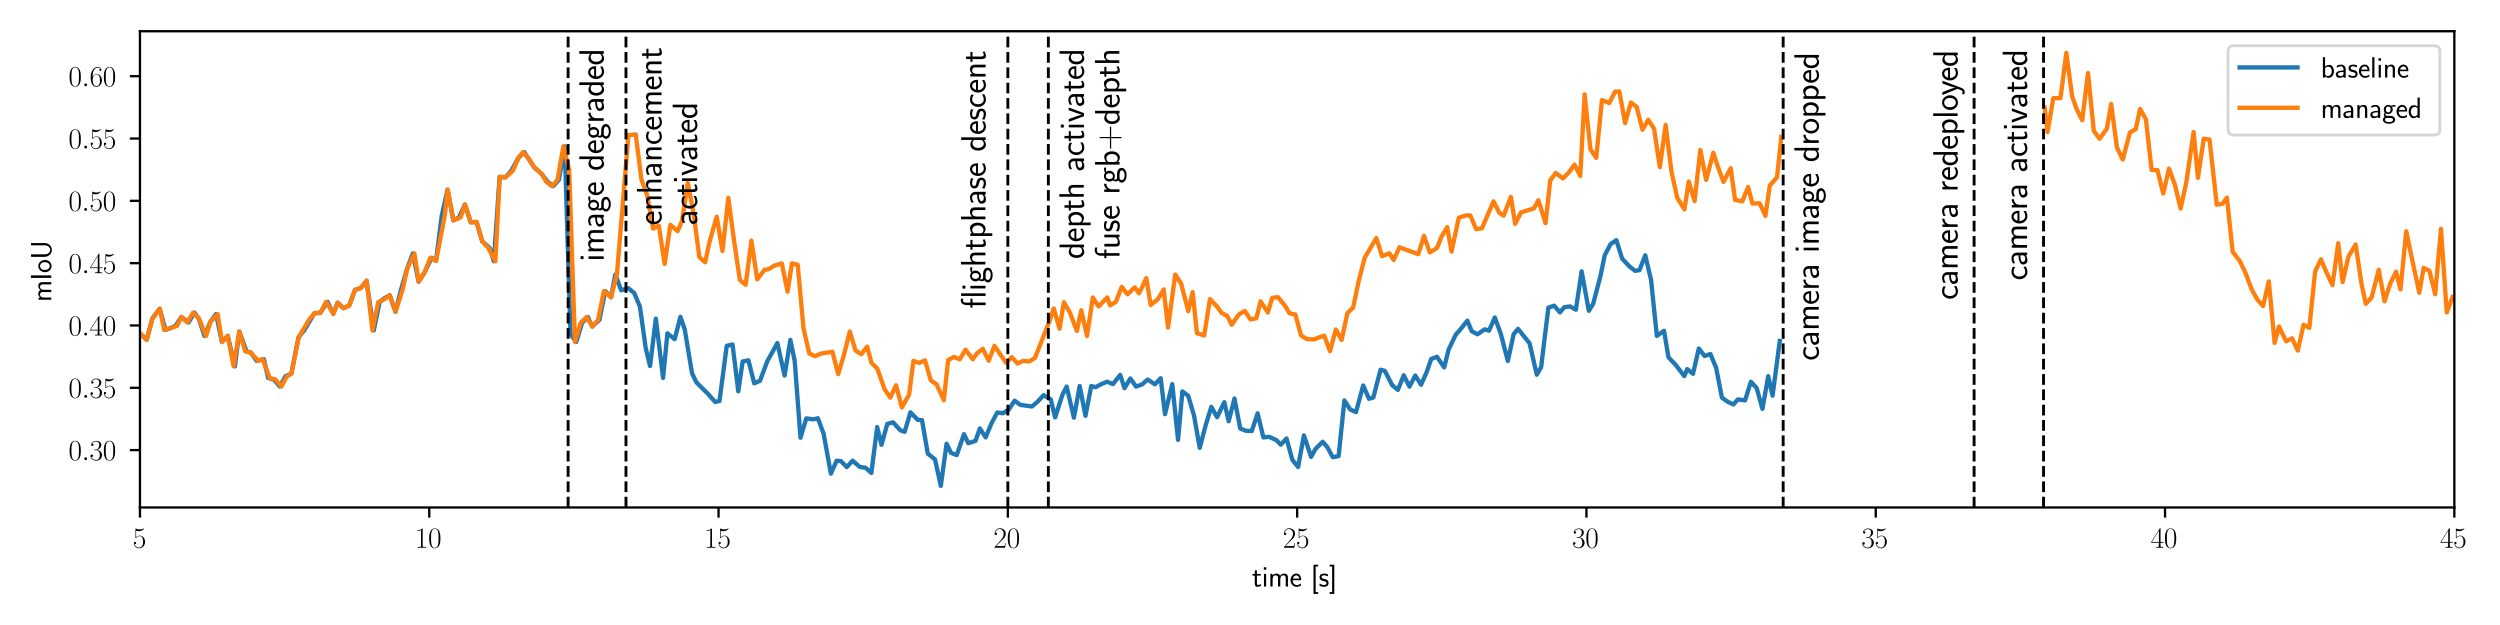 <?xml version="1.0" encoding="utf-8" standalone="no"?>
<!DOCTYPE svg PUBLIC "-//W3C//DTD SVG 1.1//EN"
  "http://www.w3.org/Graphics/SVG/1.1/DTD/svg11.dtd">
<svg xmlns:xlink="http://www.w3.org/1999/xlink" width="864pt" height="216pt" viewBox="0 0 864 216" xmlns="http://www.w3.org/2000/svg" version="1.1">
 <defs>
  <style type="text/css">*{stroke-linejoin: round; stroke-linecap: butt}</style>
 </defs>
 <g id="figure_1">
  <g id="patch_1">
   <path d="M 0 216 
L 864 216 
L 864 0 
L 0 0 
z
" style="fill: #ffffff"/>
  </g>
  <g id="axes_1">
   <g id="patch_2">
    <path d="M 48.367 175.382 
L 848.219 175.382 
L 848.219 10.8 
L 48.367 10.8 
z
" style="fill: #ffffff"/>
   </g>
   <g id="matplotlib.axis_1">
    <g id="xtick_1">
     <g id="line2d_1">
      <defs>
       <path id="m382ee595d9" d="M 0 0 
L 0 3.5 
" style="stroke: #000000; stroke-width: 0.8"/>
      </defs>
      <g>
       <use xlink:href="#m382ee595d9" x="48.367" y="175.382" style="stroke: #000000; stroke-width: 0.8"/>
      </g>
     </g>
     <g id="text_1">
      <!-- $\mathdefault{5}$ -->
      <g transform="translate(45.876 189.3) scale(0.1 -0.1)">
       <defs>
        <path id="CMR17-35" d="M 730 3692 
C 794 3666 1056 3584 1325 3584 
C 1920 3584 2246 3911 2432 4100 
C 2432 4157 2432 4192 2394 4192 
C 2387 4192 2374 4192 2323 4163 
C 2099 4058 1837 3973 1517 3973 
C 1325 3973 1037 3999 723 4139 
C 653 4171 640 4171 634 4171 
C 602 4171 595 4164 595 4037 
L 595 2203 
C 595 2089 595 2057 659 2057 
C 691 2057 704 2070 736 2114 
C 941 2401 1222 2522 1542 2522 
C 1766 2522 2246 2382 2246 1289 
C 2246 1085 2246 715 2054 421 
C 1894 159 1645 25 1370 25 
C 947 25 518 320 403 814 
C 429 807 480 795 506 795 
C 589 795 749 840 749 1038 
C 749 1210 627 1280 506 1280 
C 358 1280 262 1190 262 1011 
C 262 454 704 -128 1382 -128 
C 2042 -128 2669 440 2669 1264 
C 2669 2030 2170 2624 1549 2624 
C 1222 2624 947 2503 730 2274 
L 730 3692 
z
" transform="scale(0.016)"/>
       </defs>
       <use xlink:href="#CMR17-35" transform="scale(0.996)"/>
      </g>
     </g>
    </g>
    <g id="xtick_2">
     <g id="line2d_2">
      <g>
       <use xlink:href="#m382ee595d9" x="148.349" y="175.382" style="stroke: #000000; stroke-width: 0.8"/>
      </g>
     </g>
     <g id="text_2">
      <!-- $\mathdefault{10}$ -->
      <g transform="translate(143.367 189.3) scale(0.1 -0.1)">
       <defs>
        <path id="CMR17-31" d="M 1702 4058 
C 1702 4192 1696 4192 1606 4192 
C 1357 3916 979 3827 621 3827 
C 602 3827 570 3827 563 3808 
C 557 3795 557 3782 557 3648 
C 755 3648 1088 3686 1344 3839 
L 1344 461 
C 1344 236 1331 160 781 160 
L 589 160 
L 589 0 
C 896 0 1216 0 1523 0 
C 1830 0 2150 0 2458 0 
L 2458 160 
L 2266 160 
C 1715 160 1702 230 1702 458 
L 1702 4058 
z
" transform="scale(0.016)"/>
        <path id="CMR17-30" d="M 2688 2025 
C 2688 2416 2682 3080 2413 3591 
C 2176 4039 1798 4198 1466 4198 
C 1158 4198 768 4058 525 3597 
C 269 3118 243 2524 243 2025 
C 243 1661 250 1106 448 619 
C 723 -39 1216 -128 1466 -128 
C 1760 -128 2208 -7 2470 600 
C 2662 1042 2688 1559 2688 2025 
z
M 1466 -26 
C 1056 -26 813 325 723 812 
C 653 1188 653 1738 653 2096 
C 653 2588 653 2997 736 3387 
C 858 3929 1216 4096 1466 4096 
C 1728 4096 2067 3923 2189 3400 
C 2272 3036 2278 2607 2278 2096 
C 2278 1680 2278 1169 2202 792 
C 2067 95 1690 -26 1466 -26 
z
" transform="scale(0.016)"/>
       </defs>
       <use xlink:href="#CMR17-31" transform="scale(0.996)"/>
       <use xlink:href="#CMR17-30" transform="translate(45.69 0) scale(0.996)"/>
      </g>
     </g>
    </g>
    <g id="xtick_3">
     <g id="line2d_3">
      <g>
       <use xlink:href="#m382ee595d9" x="248.33" y="175.382" style="stroke: #000000; stroke-width: 0.8"/>
      </g>
     </g>
     <g id="text_3">
      <!-- $\mathdefault{15}$ -->
      <g transform="translate(243.349 189.3) scale(0.1 -0.1)">
       <use xlink:href="#CMR17-31" transform="scale(0.996)"/>
       <use xlink:href="#CMR17-35" transform="translate(45.69 0) scale(0.996)"/>
      </g>
     </g>
    </g>
    <g id="xtick_4">
     <g id="line2d_4">
      <g>
       <use xlink:href="#m382ee595d9" x="348.311" y="175.382" style="stroke: #000000; stroke-width: 0.8"/>
      </g>
     </g>
     <g id="text_4">
      <!-- $\mathdefault{20}$ -->
      <g transform="translate(343.33 189.3) scale(0.1 -0.1)">
       <defs>
        <path id="CMR17-32" d="M 2669 989 
L 2554 989 
C 2490 536 2438 459 2413 420 
C 2381 369 1920 369 1830 369 
L 602 369 
C 832 619 1280 1072 1824 1597 
C 2214 1967 2669 2402 2669 3035 
C 2669 3790 2067 4224 1395 4224 
C 691 4224 262 3604 262 3030 
C 262 2780 448 2748 525 2748 
C 589 2748 781 2787 781 3010 
C 781 3207 614 3264 525 3264 
C 486 3264 448 3258 422 3245 
C 544 3790 915 4058 1306 4058 
C 1862 4058 2227 3617 2227 3035 
C 2227 2479 1901 2000 1536 1584 
L 262 146 
L 262 0 
L 2515 0 
L 2669 989 
z
" transform="scale(0.016)"/>
       </defs>
       <use xlink:href="#CMR17-32" transform="scale(0.996)"/>
       <use xlink:href="#CMR17-30" transform="translate(45.69 0) scale(0.996)"/>
      </g>
     </g>
    </g>
    <g id="xtick_5">
     <g id="line2d_5">
      <g>
       <use xlink:href="#m382ee595d9" x="448.293" y="175.382" style="stroke: #000000; stroke-width: 0.8"/>
      </g>
     </g>
     <g id="text_5">
      <!-- $\mathdefault{25}$ -->
      <g transform="translate(443.312 189.3) scale(0.1 -0.1)">
       <use xlink:href="#CMR17-32" transform="scale(0.996)"/>
       <use xlink:href="#CMR17-35" transform="translate(45.69 0) scale(0.996)"/>
      </g>
     </g>
    </g>
    <g id="xtick_6">
     <g id="line2d_6">
      <g>
       <use xlink:href="#m382ee595d9" x="548.274" y="175.382" style="stroke: #000000; stroke-width: 0.8"/>
      </g>
     </g>
     <g id="text_6">
      <!-- $\mathdefault{30}$ -->
      <g transform="translate(543.293 189.3) scale(0.1 -0.1)">
       <defs>
        <path id="CMR17-33" d="M 1414 2157 
C 1984 2157 2234 1662 2234 1090 
C 2234 320 1824 25 1453 25 
C 1114 25 563 194 390 693 
C 422 680 454 680 486 680 
C 640 680 755 782 755 948 
C 755 1133 614 1216 486 1216 
C 378 1216 211 1165 211 926 
C 211 335 787 -128 1466 -128 
C 2176 -128 2720 430 2720 1085 
C 2720 1707 2208 2157 1600 2227 
C 2086 2328 2554 2756 2554 3329 
C 2554 3820 2048 4179 1472 4179 
C 890 4179 378 3829 378 3329 
C 378 3110 544 3072 627 3072 
C 762 3072 877 3155 877 3321 
C 877 3486 762 3569 627 3569 
C 602 3569 570 3569 544 3557 
C 730 3959 1235 4032 1459 4032 
C 1683 4032 2106 3925 2106 3320 
C 2106 3143 2080 2828 1862 2550 
C 1670 2304 1453 2304 1242 2284 
C 1210 2284 1062 2269 1037 2269 
C 992 2263 966 2257 966 2208 
C 966 2163 973 2157 1101 2157 
L 1414 2157 
z
" transform="scale(0.016)"/>
       </defs>
       <use xlink:href="#CMR17-33" transform="scale(0.996)"/>
       <use xlink:href="#CMR17-30" transform="translate(45.69 0) scale(0.996)"/>
      </g>
     </g>
    </g>
    <g id="xtick_7">
     <g id="line2d_7">
      <g>
       <use xlink:href="#m382ee595d9" x="648.256" y="175.382" style="stroke: #000000; stroke-width: 0.8"/>
      </g>
     </g>
     <g id="text_7">
      <!-- $\mathdefault{35}$ -->
      <g transform="translate(643.274 189.3) scale(0.1 -0.1)">
       <use xlink:href="#CMR17-33" transform="scale(0.996)"/>
       <use xlink:href="#CMR17-35" transform="translate(45.69 0) scale(0.996)"/>
      </g>
     </g>
    </g>
    <g id="xtick_8">
     <g id="line2d_8">
      <g>
       <use xlink:href="#m382ee595d9" x="748.237" y="175.382" style="stroke: #000000; stroke-width: 0.8"/>
      </g>
     </g>
     <g id="text_8">
      <!-- $\mathdefault{40}$ -->
      <g transform="translate(743.256 189.3) scale(0.1 -0.1)">
       <defs>
        <path id="CMR17-34" d="M 2150 4122 
C 2150 4256 2144 4256 2029 4256 
L 128 1254 
L 128 1088 
L 1779 1088 
L 1779 457 
C 1779 224 1766 160 1318 160 
L 1197 160 
L 1197 0 
C 1402 0 1747 0 1965 0 
C 2182 0 2528 0 2733 0 
L 2733 160 
L 2611 160 
C 2163 160 2150 224 2150 457 
L 2150 1088 
L 2803 1088 
L 2803 1254 
L 2150 1254 
L 2150 4122 
z
M 1798 3703 
L 1798 1254 
L 256 1254 
L 1798 3703 
z
" transform="scale(0.016)"/>
       </defs>
       <use xlink:href="#CMR17-34" transform="scale(0.996)"/>
       <use xlink:href="#CMR17-30" transform="translate(45.69 0) scale(0.996)"/>
      </g>
     </g>
    </g>
    <g id="xtick_9">
     <g id="line2d_9">
      <g>
       <use xlink:href="#m382ee595d9" x="848.219" y="175.382" style="stroke: #000000; stroke-width: 0.8"/>
      </g>
     </g>
     <g id="text_9">
      <!-- $\mathdefault{45}$ -->
      <g transform="translate(843.237 189.3) scale(0.1 -0.1)">
       <use xlink:href="#CMR17-34" transform="scale(0.996)"/>
       <use xlink:href="#CMR17-35" transform="translate(45.69 0) scale(0.996)"/>
      </g>
     </g>
    </g>
    <g id="text_10">
     <!-- time [s] -->
     <g transform="translate(432.685 202.709) scale(0.1 -0.1)">
      <defs>
       <path id="CMSS17-74" d="M 1069 2368 
L 1901 2368 
L 1901 2737 
L 1069 2737 
L 1069 3520 
L 614 3520 
L 614 2737 
L 109 2737 
L 109 2368 
L 602 2368 
L 602 749 
C 602 384 685 -64 1107 -64 
C 1427 -64 1722 25 2003 172 
L 1901 548 
C 1747 414 1562 337 1363 337 
C 1082 337 1069 696 1069 856 
L 1069 2368 
z
" transform="scale(0.016)"/>
       <path id="CMSS17-69" d="M 979 4183 
L 442 4183 
L 442 3648 
L 979 3648 
L 979 4183 
z
M 947 2739 
L 474 2739 
L 474 0 
L 947 0 
L 947 2739 
z
" transform="scale(0.016)"/>
       <path id="CMSS17-6d" d="M 4288 1877 
C 4288 2308 4179 2816 3462 2816 
C 2982 2816 2694 2516 2566 2331 
C 2451 2670 2182 2816 1798 2816 
C 1363 2816 1088 2568 941 2389 
L 941 2758 
L 474 2758 
L 474 0 
L 960 0 
L 960 1559 
C 960 1939 1101 2428 1555 2428 
C 2138 2428 2138 2016 2138 1829 
L 2138 0 
L 2624 0 
L 2624 1559 
C 2624 1939 2765 2428 3219 2428 
C 3802 2428 3802 2016 3802 1829 
L 3802 0 
L 4288 0 
L 4288 1877 
z
" transform="scale(0.016)"/>
       <path id="CMSS17-65" d="M 2502 1377 
C 2502 1590 2490 2003 2285 2345 
C 2061 2713 1696 2816 1421 2816 
C 755 2816 192 2188 192 1375 
C 192 582 774 -64 1510 -64 
C 1798 -64 2150 19 2470 248 
C 2470 274 2458 414 2451 420 
C 2451 433 2432 630 2432 656 
C 2125 407 1773 325 1517 325 
C 1107 325 666 667 646 1377 
L 2502 1377 
z
M 698 1728 
C 781 2084 1062 2421 1421 2421 
C 1517 2421 1965 2421 2080 1728 
L 698 1728 
z
" transform="scale(0.016)"/>
       <path id="CMSS17-5b" d="M 1613 -1600 
L 1613 -1212 
L 1062 -1212 
L 1062 4352 
L 1613 4352 
L 1613 4741 
L 595 4741 
L 595 -1600 
L 1613 -1600 
z
" transform="scale(0.016)"/>
       <path id="CMSS17-73" d="M 2061 2627 
C 1683 2807 1389 2807 1197 2807 
C 742 2807 198 2648 198 2003 
C 198 1359 902 1218 1094 1179 
C 1389 1122 1715 1058 1715 740 
C 1715 337 1254 337 1171 337 
C 915 337 563 407 243 638 
L 166 210 
C 531 0 883 -64 1178 -64 
C 1965 -64 2163 416 2163 781 
C 2163 1094 1984 1305 1862 1401 
C 1651 1568 1574 1587 1050 1696 
C 960 1709 646 1779 646 2066 
C 646 2432 1050 2432 1139 2432 
C 1555 2432 1811 2303 1984 2208 
L 2061 2627 
z
" transform="scale(0.016)"/>
       <path id="CMSS17-5d" d="M 1146 4741 
L 128 4741 
L 128 4352 
L 678 4352 
L 678 -1212 
L 128 -1212 
L 128 -1600 
L 1146 -1600 
L 1146 4741 
z
" transform="scale(0.016)"/>
      </defs>
      <use xlink:href="#CMSS17-74" transform="scale(0.996)"/>
      <use xlink:href="#CMSS17-69" transform="translate(33.832 0) scale(0.996)"/>
      <use xlink:href="#CMSS17-6d" transform="translate(56.012 0) scale(0.996)"/>
      <use xlink:href="#CMSS17-65" transform="translate(130.242 0) scale(0.996)"/>
      <use xlink:href="#CMSS17-5b" transform="translate(203.109 0) scale(0.996)"/>
      <use xlink:href="#CMSS17-73" transform="translate(230.295 0) scale(0.996)"/>
      <use xlink:href="#CMSS17-5d" transform="translate(266.208 0) scale(0.996)"/>
     </g>
    </g>
   </g>
   <g id="matplotlib.axis_2">
    <g id="ytick_1">
     <g id="line2d_10">
      <defs>
       <path id="m207c38f711" d="M 0 0 
L -3.5 0 
" style="stroke: #000000; stroke-width: 0.8"/>
      </defs>
      <g>
       <use xlink:href="#m207c38f711" x="48.367" y="155.559" style="stroke: #000000; stroke-width: 0.8"/>
      </g>
     </g>
     <g id="text_11">
      <!-- $\mathdefault{0.30}$ -->
      <g transform="translate(23.656 159.019) scale(0.1 -0.1)">
       <defs>
        <path id="CMMI12-3a" d="M 1178 307 
C 1178 492 1024 619 870 619 
C 685 619 557 466 557 313 
C 557 128 710 0 864 0 
C 1050 0 1178 153 1178 307 
z
" transform="scale(0.016)"/>
       </defs>
       <use xlink:href="#CMR17-30" transform="scale(0.996)"/>
       <use xlink:href="#CMMI12-3a" transform="translate(45.69 0) scale(0.996)"/>
       <use xlink:href="#CMR17-33" transform="translate(72.788 0) scale(0.996)"/>
       <use xlink:href="#CMR17-30" transform="translate(118.478 0) scale(0.996)"/>
      </g>
     </g>
    </g>
    <g id="ytick_2">
     <g id="line2d_11">
      <g>
       <use xlink:href="#m207c38f711" x="48.367" y="134.022" style="stroke: #000000; stroke-width: 0.8"/>
      </g>
     </g>
     <g id="text_12">
      <!-- $\mathdefault{0.35}$ -->
      <g transform="translate(23.656 137.481) scale(0.1 -0.1)">
       <use xlink:href="#CMR17-30" transform="scale(0.996)"/>
       <use xlink:href="#CMMI12-3a" transform="translate(45.69 0) scale(0.996)"/>
       <use xlink:href="#CMR17-33" transform="translate(72.788 0) scale(0.996)"/>
       <use xlink:href="#CMR17-35" transform="translate(118.478 0) scale(0.996)"/>
      </g>
     </g>
    </g>
    <g id="ytick_3">
     <g id="line2d_12">
      <g>
       <use xlink:href="#m207c38f711" x="48.367" y="112.485" style="stroke: #000000; stroke-width: 0.8"/>
      </g>
     </g>
     <g id="text_13">
      <!-- $\mathdefault{0.40}$ -->
      <g transform="translate(23.656 115.944) scale(0.1 -0.1)">
       <use xlink:href="#CMR17-30" transform="scale(0.996)"/>
       <use xlink:href="#CMMI12-3a" transform="translate(45.69 0) scale(0.996)"/>
       <use xlink:href="#CMR17-34" transform="translate(72.788 0) scale(0.996)"/>
       <use xlink:href="#CMR17-30" transform="translate(118.478 0) scale(0.996)"/>
      </g>
     </g>
    </g>
    <g id="ytick_4">
     <g id="line2d_13">
      <g>
       <use xlink:href="#m207c38f711" x="48.367" y="90.948" style="stroke: #000000; stroke-width: 0.8"/>
      </g>
     </g>
     <g id="text_14">
      <!-- $\mathdefault{0.45}$ -->
      <g transform="translate(23.656 94.407) scale(0.1 -0.1)">
       <use xlink:href="#CMR17-30" transform="scale(0.996)"/>
       <use xlink:href="#CMMI12-3a" transform="translate(45.69 0) scale(0.996)"/>
       <use xlink:href="#CMR17-34" transform="translate(72.788 0) scale(0.996)"/>
       <use xlink:href="#CMR17-35" transform="translate(118.478 0) scale(0.996)"/>
      </g>
     </g>
    </g>
    <g id="ytick_5">
     <g id="line2d_14">
      <g>
       <use xlink:href="#m207c38f711" x="48.367" y="69.411" style="stroke: #000000; stroke-width: 0.8"/>
      </g>
     </g>
     <g id="text_15">
      <!-- $\mathdefault{0.50}$ -->
      <g transform="translate(23.656 72.87) scale(0.1 -0.1)">
       <use xlink:href="#CMR17-30" transform="scale(0.996)"/>
       <use xlink:href="#CMMI12-3a" transform="translate(45.69 0) scale(0.996)"/>
       <use xlink:href="#CMR17-35" transform="translate(72.788 0) scale(0.996)"/>
       <use xlink:href="#CMR17-30" transform="translate(118.478 0) scale(0.996)"/>
      </g>
     </g>
    </g>
    <g id="ytick_6">
     <g id="line2d_15">
      <g>
       <use xlink:href="#m207c38f711" x="48.367" y="47.874" style="stroke: #000000; stroke-width: 0.8"/>
      </g>
     </g>
     <g id="text_16">
      <!-- $\mathdefault{0.55}$ -->
      <g transform="translate(23.656 51.333) scale(0.1 -0.1)">
       <use xlink:href="#CMR17-30" transform="scale(0.996)"/>
       <use xlink:href="#CMMI12-3a" transform="translate(45.69 0) scale(0.996)"/>
       <use xlink:href="#CMR17-35" transform="translate(72.788 0) scale(0.996)"/>
       <use xlink:href="#CMR17-35" transform="translate(118.478 0) scale(0.996)"/>
      </g>
     </g>
    </g>
    <g id="ytick_7">
     <g id="line2d_16">
      <g>
       <use xlink:href="#m207c38f711" x="48.367" y="26.336" style="stroke: #000000; stroke-width: 0.8"/>
      </g>
     </g>
     <g id="text_17">
      <!-- $\mathdefault{0.60}$ -->
      <g transform="translate(23.656 29.796) scale(0.1 -0.1)">
       <defs>
        <path id="CMR17-36" d="M 678 2176 
C 678 3690 1395 4032 1811 4032 
C 1946 4032 2272 4009 2400 3776 
C 2298 3776 2106 3776 2106 3553 
C 2106 3381 2246 3323 2336 3323 
C 2394 3323 2566 3348 2566 3560 
C 2566 3954 2246 4179 1805 4179 
C 1043 4179 243 3390 243 1984 
C 243 253 966 -128 1478 -128 
C 2099 -128 2688 427 2688 1283 
C 2688 2081 2170 2662 1517 2662 
C 1126 2662 838 2407 678 1960 
L 678 2176 
z
M 1478 25 
C 691 25 691 1200 691 1436 
C 691 1896 909 2560 1504 2560 
C 1613 2560 1926 2560 2138 2120 
C 2253 1870 2253 1609 2253 1289 
C 2253 944 2253 690 2118 434 
C 1978 171 1773 25 1478 25 
z
" transform="scale(0.016)"/>
       </defs>
       <use xlink:href="#CMR17-30" transform="scale(0.996)"/>
       <use xlink:href="#CMMI12-3a" transform="translate(45.69 0) scale(0.996)"/>
       <use xlink:href="#CMR17-36" transform="translate(72.788 0) scale(0.996)"/>
       <use xlink:href="#CMR17-30" transform="translate(118.478 0) scale(0.996)"/>
      </g>
     </g>
    </g>
    <g id="text_18">
     <!-- mIoU -->
     <g transform="translate(17.718 104.347) rotate(-90) scale(0.1 -0.1)">
      <defs>
       <path id="CMSS17-49" d="M 1094 4416 
L 557 4416 
L 557 0 
L 1094 0 
L 1094 4416 
z
" transform="scale(0.016)"/>
       <path id="CMSS17-6f" d="M 2829 1356 
C 2829 2176 2221 2816 1504 2816 
C 768 2816 173 2157 173 1356 
C 173 544 787 -64 1498 -64 
C 2227 -64 2829 563 2829 1356 
z
M 1504 337 
C 1050 337 659 709 659 1408 
C 659 2151 1114 2427 1498 2427 
C 1914 2427 2342 2126 2342 1408 
C 2342 683 1926 337 1504 337 
z
" transform="scale(0.016)"/>
       <path id="CMSS17-55" d="M 3552 4384 
L 3066 4384 
L 3066 1449 
C 3066 604 2547 229 2074 229 
C 1587 229 1101 623 1101 1443 
L 1101 4384 
L 563 4384 
L 563 1454 
C 563 539 1274 -128 2067 -128 
C 2861 -128 3552 539 3552 1454 
L 3552 4384 
z
" transform="scale(0.016)"/>
      </defs>
      <use xlink:href="#CMSS17-6d" transform="scale(0.996)"/>
      <use xlink:href="#CMSS17-49" transform="translate(74.229 0) scale(0.996)"/>
      <use xlink:href="#CMSS17-6f" transform="translate(100.013 0) scale(0.996)"/>
      <use xlink:href="#CMSS17-55" transform="translate(146.857 0) scale(0.996)"/>
     </g>
    </g>
   </g>
   <g id="line2d_17">
    <path d="M 48.688 115.535 
L 50.688 117.392 
L 52.688 109.987 
L 55.187 106.698 
L 57.187 114 
L 58.687 113.48 
L 60.687 112.587 
L 62.686 109.535 
L 65.186 111.415 
L 67.186 108.052 
L 68.685 110.09 
L 70.685 116.113 
L 72.685 111.222 
L 74.684 108.54 
L 76.684 118.179 
L 78.684 116.074 
L 81.183 126.595 
L 82.684 114.586 
L 85.183 121.393 
L 86.683 121.903 
L 88.682 124.684 
L 91.182 124.111 
L 92.682 130.629 
L 94.681 131.193 
L 96.681 133.576 
L 98.681 130.014 
L 100.681 129.135 
L 103.18 116.53 
L 105.183 114.094 
L 108.679 108.217 
L 110.679 108.143 
L 113.178 104.323 
L 115.178 108.432 
L 116.678 104.621 
L 118.677 106.505 
L 120.678 105.589 
L 122.677 100.177 
L 124.677 99.546 
L 126.676 97.023 
L 129.176 114.183 
L 131.176 104.457 
L 132.675 103.189 
L 134.675 102.059 
L 136.675 107.758 
L 138.675 99.815 
L 140.674 92.948 
L 142.674 87.574 
L 144.674 97.349 
L 146.674 94.212 
L 149.174 89.102 
L 150.673 90.172 
L 152.673 74.539 
L 154.672 65.546 
L 156.672 76.147 
L 158.671 75.109 
L 160.671 70.661 
L 162.671 76.821 
L 164.67 76.718 
L 166.67 83.449 
L 169.17 85.612 
L 170.669 90.287 
L 172.668 61.128 
L 174.668 61.289 
L 176.668 59.101 
L 179.167 54.538 
L 181.167 52.567 
L 184.668 57.901 
L 187.167 60.087 
L 189.167 62.716 
L 191.166 64.35 
L 193.166 62.098 
L 195.166 50.572 
L 197.165 115.486 
L 199.165 118.163 
L 201.164 111.571 
L 203.164 109.559 
L 204.664 112.843 
L 207.164 110.536 
L 209.164 100.603 
L 211.163 102.696 
L 212.663 94.88 
L 214.662 100.328 
L 217.162 99.592 
L 219.162 101.251 
L 221.161 105.973 
L 223.16 120.315 
L 224.66 126.514 
L 226.66 110.127 
L 229.159 130.609 
L 230.659 115.203 
L 233.159 117.216 
L 235.159 109.497 
L 236.658 113.899 
L 239.157 128.971 
L 240.658 132.132 
L 244.657 136.099 
L 247.156 138.912 
L 248.656 138.577 
L 251.156 119.532 
L 253.156 119.033 
L 255.155 135.246 
L 256.655 124.936 
L 258.655 124.52 
L 260.655 132.481 
L 262.654 131.58 
L 265.154 124.908 
L 268.653 118.563 
L 271.152 129.781 
L 273.152 117.489 
L 274.652 124.769 
L 276.652 151.282 
L 278.652 144.597 
L 281.151 144.932 
L 282.651 144.541 
L 284.65 149.944 
L 287.15 163.684 
L 289.15 159.203 
L 290.65 159.38 
L 292.649 161.423 
L 294.649 159.211 
L 297.149 161.386 
L 299.148 161.667 
L 301.148 163.443 
L 303.148 147.587 
L 304.648 153.715 
L 306.647 146.504 
L 308.647 145.947 
L 311.147 148.707 
L 312.646 149.229 
L 314.646 142.506 
L 317.145 145.089 
L 318.645 145.204 
L 320.644 156.768 
L 323.145 158.788 
L 325.144 167.901 
L 327.144 153.364 
L 328.643 156.489 
L 330.643 157.291 
L 333.143 150.062 
L 334.642 153.163 
L 337.142 152.362 
L 338.642 148.066 
L 340.642 151.141 
L 342.641 146.341 
L 344.641 142.569 
L 346.641 142.812 
L 348.64 141.524 
L 350.64 138.476 
L 352.64 139.93 
L 356.639 140.472 
L 358.639 138.791 
L 360.638 136.576 
L 363.138 138.02 
L 364.638 144.255 
L 367.137 136.533 
L 368.637 133.603 
L 371.137 144.337 
L 373.136 133.402 
L 375.136 143.708 
L 377.135 133.41 
L 378.635 133.821 
L 380.635 132.75 
L 382.635 131.92 
L 384.634 132.739 
L 387.134 129.566 
L 388.633 134.159 
L 390.633 130.802 
L 392.633 133.609 
L 394.633 132.895 
L 396.633 131.176 
L 399.132 132.817 
L 401.132 130.723 
L 402.632 143.127 
L 405.131 132.758 
L 407.131 152.008 
L 408.63 135.276 
L 410.63 136.758 
L 412.63 143.506 
L 414.63 154.781 
L 416.629 147.135 
L 418.629 140.612 
L 420.629 144.188 
L 423.128 139 
L 424.628 145.579 
L 426.628 137.733 
L 428.628 148.104 
L 430.627 148.88 
L 432.626 148.945 
L 434.627 142.853 
L 436.626 151.16 
L 438.626 150.978 
L 441.125 152.104 
L 442.625 153.671 
L 444.624 151.548 
L 446.624 158.893 
L 448.624 161.393 
L 450.624 150.481 
L 453.123 157.881 
L 454.623 155.171 
L 457.123 152.676 
L 458.622 154.389 
L 460.622 158.016 
L 462.622 157.626 
L 464.621 138.401 
L 466.621 141.496 
L 468.621 142.43 
L 471.12 133.221 
L 473.12 137.823 
L 474.62 137.376 
L 477.12 127.774 
L 478.619 128.191 
L 481.118 133.101 
L 483.118 134.739 
L 485.118 129.696 
L 487.118 133.619 
L 489.117 129.778 
L 491.117 132.971 
L 493.117 128.455 
L 494.616 124.071 
L 496.616 123.303 
L 499.116 126.967 
L 500.615 120.894 
L 503.115 115.632 
L 504.615 113.961 
L 507.115 110.816 
L 508.614 114.464 
L 510.614 115.526 
L 513.114 113.826 
L 514.613 114.265 
L 516.613 109.735 
L 518.613 115.166 
L 521.112 124.752 
L 523.113 115.518 
L 524.612 113.65 
L 528.612 118.615 
L 531.112 129.489 
L 532.611 126.883 
L 535.111 106.324 
L 537.111 105.647 
L 539.11 107.95 
L 540.609 106.175 
L 542.609 105.902 
L 544.609 107.034 
L 546.609 93.773 
L 549.108 107.418 
L 550.608 104.958 
L 553.108 95.433 
L 554.607 88.176 
L 556.607 84.373 
L 558.608 83.01 
L 560.606 89.388 
L 563.106 92.052 
L 565.106 93.602 
L 566.606 93.353 
L 568.605 88.246 
L 570.604 96.754 
L 572.605 116.08 
L 575.105 114.324 
L 576.604 123.464 
L 579.104 126.093 
L 582.102 129.984 
L 583.102 127.566 
L 585.103 129.174 
L 587.103 120.455 
L 589.102 123.05 
L 591.102 122.344 
L 593.101 127.125 
L 595.1 137.428 
L 597.1 138.859 
L 599.1 139.771 
L 600.6 138.047 
L 603.099 138.363 
L 605.099 131.931 
L 607.098 134.094 
L 609.099 141.301 
L 611.098 129.996 
L 612.598 136.743 
L 615.097 117.824 
L 615.097 117.824 
" clip-path="url(#p0507c4d0fe)" style="fill: none; stroke: #1f77b4; stroke-width: 1.5; stroke-linecap: square"/>
   </g>
   <g id="line2d_18">
    <path d="M 48.725 115.535 
L 50.725 117.392 
L 52.725 109.987 
L 55.226 106.698 
L 56.725 114 
L 58.724 113.48 
L 61.224 112.587 
L 62.723 109.535 
L 64.724 111.415 
L 66.724 108.052 
L 68.723 110.09 
L 71.223 116.113 
L 72.722 111.222 
L 75.222 108.54 
L 76.722 118.179 
L 78.722 116.074 
L 80.722 126.595 
L 82.721 114.586 
L 84.721 121.393 
L 86.721 121.903 
L 89.219 124.684 
L 90.719 124.111 
L 93.218 130.629 
L 95.218 131.193 
L 97.219 133.576 
L 99.218 130.014 
L 100.717 129.135 
L 103.218 116.53 
L 106.717 110.641 
L 108.716 108.217 
L 110.715 108.143 
L 112.715 104.323 
L 115.215 108.432 
L 116.715 104.621 
L 118.714 106.505 
L 120.714 105.589 
L 122.714 100.177 
L 124.713 99.546 
L 126.713 97.023 
L 128.713 114.183 
L 130.712 104.457 
L 133.212 103.189 
L 134.712 102.059 
L 136.712 107.758 
L 139.211 99.815 
L 140.711 92.948 
L 143.222 87.574 
L 144.711 97.349 
L 146.711 94.212 
L 148.71 89.102 
L 150.709 90.172 
L 153.708 74.539 
L 154.709 65.546 
L 156.708 76.147 
L 159.208 75.109 
L 160.707 70.661 
L 162.707 76.821 
L 164.707 76.718 
L 166.707 83.449 
L 168.707 85.612 
L 171.206 90.287 
L 172.706 61.128 
L 174.706 61.289 
L 177.205 59.101 
L 179.205 54.538 
L 180.705 52.567 
L 182.705 54.789 
L 184.704 57.901 
L 187.204 60.087 
L 188.703 62.716 
L 190.703 64.35 
L 192.702 62.098 
L 194.702 50.572 
L 196.701 58.703 
L 198.701 118.163 
L 200.701 111.571 
L 202.7 109.559 
L 204.7 112.843 
L 206.7 110.536 
L 208.7 100.603 
L 211.199 102.696 
L 213.199 94.88 
L 217.199 46.637 
L 217.698 46.689 
L 219.698 46.443 
L 221.698 62.122 
L 223.698 67.587 
L 225.697 79.017 
L 227.697 77.99 
L 229.697 91.204 
L 231.696 77.706 
L 234.195 79.895 
L 235.695 76.357 
L 237.695 63.201 
L 239.695 73.661 
L 241.694 88.86 
L 243.694 90.636 
L 245.194 83.674 
L 247.694 74.87 
L 249.693 86.726 
L 251.693 68.381 
L 253.693 83.208 
L 255.693 96.742 
L 257.693 98.436 
L 259.692 83.186 
L 261.692 96.575 
L 264.191 93.277 
L 265.691 93 
L 267.691 91.765 
L 270.191 91.047 
L 272.19 100.796 
L 273.689 91.033 
L 275.689 91.51 
L 277.689 113.534 
L 279.689 122.15 
L 281.688 123.11 
L 283.688 122.212 
L 287.688 121.569 
L 289.687 129.295 
L 291.687 122.576 
L 293.687 114.58 
L 295.686 121.17 
L 297.686 122.396 
L 299.685 119.79 
L 301.185 125.413 
L 303.184 127.37 
L 305.685 134.478 
L 307.684 137.417 
L 309.684 133.153 
L 311.683 140.823 
L 314.183 136.395 
L 315.683 124.712 
L 317.682 125.421 
L 319.682 124.524 
L 321.682 131.462 
L 323.682 132.822 
L 326.181 138.305 
L 327.681 124.437 
L 329.681 123.365 
L 331.681 124.182 
L 333.68 120.854 
L 336.179 124.15 
L 337.678 122.091 
L 339.679 120.549 
L 341.679 124.681 
L 343.678 119.52 
L 347.678 125.365 
L 349.677 123.455 
L 351.677 125.63 
L 353.677 124.684 
L 355.676 124.928 
L 357.676 123.737 
L 362.675 111.064 
L 364.175 106.605 
L 366.174 113.604 
L 367.674 104.444 
L 369.674 107.858 
L 372.173 114.389 
L 373.674 107.224 
L 375.673 116.113 
L 377.673 102.815 
L 379.673 105.888 
L 382.671 102.818 
L 383.671 105.542 
L 385.671 104.257 
L 387.671 99.154 
L 389.671 101.715 
L 392.17 99.314 
L 393.67 101.366 
L 396.169 96.128 
L 397.67 105.372 
L 400.169 103.422 
L 402.169 100.024 
L 403.668 113.22 
L 406.168 94.878 
L 408.168 97.924 
L 410.667 107.534 
L 412.167 100.983 
L 413.667 115.153 
L 416.166 115.944 
L 418.166 103.371 
L 420.665 105.996 
L 422.165 108.135 
L 424.165 109.223 
L 425.665 112.215 
L 428.165 108.666 
L 430.165 107.474 
L 432.164 110.375 
L 434.165 110.015 
L 435.664 104.146 
L 438.163 107.996 
L 439.663 102.919 
L 441.662 102.697 
L 444.162 105.743 
L 445.662 108.27 
L 447.662 108.673 
L 449.661 115.97 
L 451.661 117.201 
L 454.16 117.292 
L 455.66 116.685 
L 457.66 116.029 
L 459.66 121.389 
L 461.659 113.859 
L 463.658 117.473 
L 465.658 108.23 
L 467.658 106.271 
L 469.658 96.718 
L 471.657 89.025 
L 475.656 82.298 
L 477.657 88.552 
L 480.156 87.524 
L 481.655 89.865 
L 483.656 85.456 
L 490.155 87.832 
L 492.154 81.535 
L 494.154 87.252 
L 496.653 85.661 
L 498.153 81.865 
L 500.152 78.492 
L 501.652 86.941 
L 504.152 75.27 
L 506.652 74.428 
L 508.151 74.463 
L 510.151 79.181 
L 512.15 78.931 
L 516.15 69.609 
L 518.149 73.517 
L 519.65 74.535 
L 522.149 68.074 
L 523.649 77.342 
L 525.649 73.412 
L 530.148 72.001 
L 531.648 69.203 
L 534.148 77.13 
L 535.752 62.352 
L 537.647 59.778 
L 540.147 61.674 
L 542.146 59.646 
L 544.145 56.911 
L 546.145 60.81 
L 547.645 32.612 
L 549.644 51.568 
L 551.645 54.561 
L 553.644 34.565 
L 556.144 35.629 
L 558.143 31.705 
L 559.643 31.603 
L 561.643 42.552 
L 563.643 35.416 
L 565.643 36.98 
L 567.642 44.823 
L 569.642 41.391 
L 571.641 44.464 
L 573.644 57.776 
L 575.641 43.169 
L 577.641 59.166 
L 579.641 68.334 
L 582.139 72.372 
L 583.64 62.72 
L 585.639 69.515 
L 587.639 51.865 
L 589.639 62.166 
L 592.138 52.801 
L 593.638 57.471 
L 595.638 62.864 
L 598.137 58.139 
L 599.637 69.103 
L 602.136 69.57 
L 604.136 64.651 
L 605.636 70.346 
L 608.136 70.279 
L 610.135 74.589 
L 611.635 64.111 
L 614.134 61.304 
L 615.634 47.26 
L 615.634 47.26 
" clip-path="url(#p0507c4d0fe)" style="fill: none; stroke: #ff7f0e; stroke-width: 1.5; stroke-linecap: square"/>
   </g>
   <g id="line2d_19">
    <path d="M 706.62 37.113 
L 707.62 45.638 
L 709.62 33.925 
L 712.118 33.885 
L 714.118 18.281 
L 716.118 33.244 
L 717.667 37.637 
L 719.617 41.548 
L 721.617 25.256 
L 723.616 45.239 
L 725.616 47.937 
L 728.116 44.505 
L 729.616 35.945 
L 731.615 50.985 
L 733.615 55.14 
L 736.114 45.774 
L 738.114 44.664 
L 739.614 37.654 
L 741.613 41.221 
L 743.613 58.765 
L 745.613 58.789 
L 747.613 66.863 
L 749.612 58.28 
L 751.612 63.747 
L 753.612 72.065 
L 755.611 62.89 
L 758.111 45.639 
L 759.611 61.464 
L 761.61 47.943 
L 763.61 48.224 
L 766.109 70.754 
L 768.109 70.404 
L 769.609 68.284 
L 771.609 87.005 
L 774.109 90.264 
L 776.108 94.491 
L 778.108 99.828 
L 780.108 103.495 
L 782.107 105.779 
L 784.107 97.263 
L 786.107 118.483 
L 787.607 112.829 
L 790.106 117.98 
L 792.106 116.923 
L 794.105 121.15 
L 796.105 112.256 
L 798.104 113.298 
L 800.104 93.878 
L 802.104 89.632 
L 804.104 94.316 
L 806.104 98.531 
L 808.103 84.047 
L 809.603 97.477 
L 811.603 88.737 
L 814.102 84.486 
L 816.102 97.864 
L 817.602 104.995 
L 819.601 102.861 
L 822.101 93.251 
L 824.1 104.144 
L 826.1 97.883 
L 828.1 93.925 
L 829.6 100.006 
L 831.6 79.92 
L 833.599 89.568 
L 836.098 101.181 
L 837.599 92.612 
L 839.598 93.538 
L 841.598 101.69 
L 843.598 79.093 
L 845.598 107.965 
L 847.597 102.661 
" clip-path="url(#p0507c4d0fe)" style="fill: none; stroke: #ff7f0e; stroke-width: 1.5; stroke-linecap: square"/>
   </g>
   <g id="line2d_20">
    <path d="M 196.34 175.382 
L 196.34 10.8 
" clip-path="url(#p0507c4d0fe)" style="fill: none; stroke-dasharray: 3.7,1.6; stroke-dashoffset: 0; stroke: #000000"/>
   </g>
   <g id="line2d_21">
    <path d="M 216.336 175.382 
L 216.336 10.8 
" clip-path="url(#p0507c4d0fe)" style="fill: none; stroke-dasharray: 3.7,1.6; stroke-dashoffset: 0; stroke: #000000"/>
   </g>
   <g id="line2d_22">
    <path d="M 348.311 175.382 
L 348.311 10.8 
" clip-path="url(#p0507c4d0fe)" style="fill: none; stroke-dasharray: 3.7,1.6; stroke-dashoffset: 0; stroke: #000000"/>
   </g>
   <g id="line2d_23">
    <path d="M 362.309 175.382 
L 362.309 10.8 
" clip-path="url(#p0507c4d0fe)" style="fill: none; stroke-dasharray: 3.7,1.6; stroke-dashoffset: 0; stroke: #000000"/>
   </g>
   <g id="line2d_24">
    <path d="M 616.262 175.382 
L 616.262 10.8 
" clip-path="url(#p0507c4d0fe)" style="fill: none; stroke-dasharray: 3.7,1.6; stroke-dashoffset: 0; stroke: #000000"/>
   </g>
   <g id="line2d_25">
    <path d="M 682.249 175.382 
L 682.249 10.8 
" clip-path="url(#p0507c4d0fe)" style="fill: none; stroke-dasharray: 3.7,1.6; stroke-dashoffset: 0; stroke: #000000"/>
   </g>
   <g id="line2d_26">
    <path d="M 706.245 175.382 
L 706.245 10.8 
" clip-path="url(#p0507c4d0fe)" style="fill: none; stroke-dasharray: 3.7,1.6; stroke-dashoffset: 0; stroke: #000000"/>
   </g>
   <g id="patch_3">
    <path d="M 48.367 175.382 
L 48.367 10.8 
" style="fill: none; stroke: #000000; stroke-width: 0.8; stroke-linejoin: miter; stroke-linecap: square"/>
   </g>
   <g id="patch_4">
    <path d="M 848.219 175.382 
L 848.219 10.8 
" style="fill: none; stroke: #000000; stroke-width: 0.8; stroke-linejoin: miter; stroke-linecap: square"/>
   </g>
   <g id="patch_5">
    <path d="M 48.367 175.382 
L 848.219 175.382 
" style="fill: none; stroke: #000000; stroke-width: 0.8; stroke-linejoin: miter; stroke-linecap: square"/>
   </g>
   <g id="patch_6">
    <path d="M 48.367 10.8 
L 848.219 10.8 
" style="fill: none; stroke: #000000; stroke-width: 0.8; stroke-linejoin: miter; stroke-linecap: square"/>
   </g>
   <g id="text_19">
    <!-- image degraded -->
    <g transform="translate(208.641 90.401) rotate(-90) scale(0.12 -0.12)">
     <defs>
      <path id="CMSS17-61" d="M 2406 1791 
C 2406 2392 1978 2808 1402 2808 
C 1120 2808 813 2757 461 2553 
L 499 2135 
C 659 2248 934 2432 1395 2432 
C 1722 2432 1920 2180 1920 1782 
L 1920 1536 
C 896 1536 256 1238 256 726 
C 256 461 416 -64 947 -64 
C 1043 -64 1562 -64 1933 217 
L 1933 -19 
L 2406 -19 
L 2406 1791 
z
M 1920 816 
C 1920 701 1920 548 1728 434 
C 1562 325 1350 325 1261 325 
C 941 325 723 511 723 744 
C 723 1211 1722 1211 1920 1211 
L 1920 816 
z
" transform="scale(0.016)"/>
      <path id="CMSS17-67" d="M 2848 2808 
C 2483 2808 2170 2738 1914 2617 
C 1702 2777 1485 2808 1338 2808 
C 781 2808 358 2349 358 1814 
C 358 1468 550 1207 563 1195 
C 448 1035 384 863 384 672 
C 384 448 474 289 544 200 
C 211 -3 166 -314 166 -435 
C 166 -898 749 -1280 1498 -1280 
C 2253 -1280 2835 -898 2835 -428 
C 2835 448 1856 448 1587 448 
L 1069 448 
C 973 448 717 448 717 791 
C 717 921 774 1004 781 1010 
C 877 940 1075 832 1338 832 
C 1869 832 2310 1278 2310 1827 
C 2310 2132 2170 2355 2112 2432 
L 2131 2432 
C 2150 2432 2419 2432 2515 2432 
C 2720 2432 2739 2429 2918 2419 
L 2848 2808 
z
M 1338 1182 
C 1120 1182 813 1315 813 1823 
C 813 2375 1165 2464 1331 2464 
C 1549 2464 1856 2331 1856 1823 
C 1856 1271 1504 1182 1338 1182 
z
M 1581 -10 
C 1734 -10 2381 -10 2381 -442 
C 2381 -714 1984 -929 1504 -929 
C 1018 -929 621 -720 621 -435 
C 621 -403 621 -10 1062 -10 
L 1581 -10 
z
" transform="scale(0.016)"/>
      <path id="CMSS17-64" d="M 2611 4416 
L 2138 4416 
L 2138 2438 
C 1939 2603 1613 2756 1254 2756 
C 672 2756 211 2131 211 1347 
C 211 562 666 -64 1235 -64 
C 1677 -64 1971 172 2125 306 
L 2125 -13 
L 2611 -13 
L 2611 4416 
z
M 2125 836 
C 2125 747 2125 653 1926 482 
C 1798 375 1645 325 1498 325 
C 1152 325 698 576 698 1340 
C 698 2134 1210 2368 1562 2368 
C 1798 2368 1990 2254 2125 2065 
L 2125 836 
z
" transform="scale(0.016)"/>
      <path id="CMSS17-72" d="M 954 1363 
C 954 1965 1395 2368 1958 2368 
L 1958 2789 
C 1549 2789 1165 2585 934 2253 
L 934 2758 
L 480 2758 
L 480 0 
L 954 0 
L 954 1363 
z
" transform="scale(0.016)"/>
     </defs>
     <use xlink:href="#CMSS17-69" transform="scale(0.996)"/>
     <use xlink:href="#CMSS17-6d" transform="translate(22.181 0) scale(0.996)"/>
     <use xlink:href="#CMSS17-61" transform="translate(96.41 0) scale(0.996)"/>
     <use xlink:href="#CMSS17-67" transform="translate(141.332 0) scale(0.996)"/>
     <use xlink:href="#CMSS17-65" transform="translate(188.176 0) scale(0.996)"/>
     <use xlink:href="#CMSS17-64" transform="translate(261.043 0) scale(0.996)"/>
     <use xlink:href="#CMSS17-65" transform="translate(309.248 0) scale(0.996)"/>
     <use xlink:href="#CMSS17-67" transform="translate(350.887 0) scale(0.996)"/>
     <use xlink:href="#CMSS17-72" transform="translate(397.731 0) scale(0.996)"/>
     <use xlink:href="#CMSS17-61" transform="translate(429.641 0) scale(0.996)"/>
     <use xlink:href="#CMSS17-64" transform="translate(474.563 0) scale(0.996)"/>
     <use xlink:href="#CMSS17-65" transform="translate(522.767 0) scale(0.996)"/>
     <use xlink:href="#CMSS17-64" transform="translate(564.406 0) scale(0.996)"/>
    </g>
   </g>
   <g id="text_20">
    <!-- enhancement -->
    <g transform="translate(228.637 77.893) rotate(-90) scale(0.12 -0.12)">
     <defs>
      <path id="CMSS17-6e" d="M 2618 1877 
C 2618 2283 2522 2816 1798 2816 
C 1389 2816 1120 2606 941 2389 
L 941 2758 
L 474 2758 
L 474 0 
L 960 0 
L 960 1559 
C 960 1964 1114 2428 1549 2428 
C 2112 2428 2131 2048 2131 1829 
L 2131 0 
L 2618 0 
L 2618 1877 
z
" transform="scale(0.016)"/>
      <path id="CMSS17-68" d="M 2618 1891 
C 2618 2292 2522 2820 1798 2820 
C 1395 2820 1133 2623 947 2407 
L 947 4448 
L 474 4448 
L 474 32 
L 960 32 
L 960 1573 
C 960 1973 1114 2432 1549 2432 
C 2112 2432 2131 2056 2131 1839 
L 2131 32 
L 2618 32 
L 2618 1891 
z
" transform="scale(0.016)"/>
      <path id="CMSS17-63" d="M 2464 2541 
C 2464 2585 2170 2714 2093 2739 
C 1882 2816 1613 2816 1542 2816 
C 710 2816 211 2093 211 1363 
C 211 595 768 -64 1517 -64 
C 1946 -64 2253 76 2502 242 
L 2464 664 
C 2189 453 1869 337 1523 337 
C 1024 337 698 774 698 1369 
C 698 1831 909 2414 1549 2414 
C 1901 2414 2099 2343 2394 2145 
L 2464 2541 
z
" transform="scale(0.016)"/>
     </defs>
     <use xlink:href="#CMSS17-65" transform="scale(0.996)"/>
     <use xlink:href="#CMSS17-6e" transform="translate(41.639 0) scale(0.996)"/>
     <use xlink:href="#CMSS17-68" transform="translate(89.844 0) scale(0.996)"/>
     <use xlink:href="#CMSS17-61" transform="translate(138.049 0) scale(0.996)"/>
     <use xlink:href="#CMSS17-6e" transform="translate(182.971 0) scale(0.996)"/>
     <use xlink:href="#CMSS17-63" transform="translate(231.176 0) scale(0.996)"/>
     <use xlink:href="#CMSS17-65" transform="translate(272.814 0) scale(0.996)"/>
     <use xlink:href="#CMSS17-6d" transform="translate(314.453 0) scale(0.996)"/>
     <use xlink:href="#CMSS17-65" transform="translate(388.682 0) scale(0.996)"/>
     <use xlink:href="#CMSS17-6e" transform="translate(430.321 0) scale(0.996)"/>
     <use xlink:href="#CMSS17-74" transform="translate(478.526 0) scale(0.996)"/>
    </g>
    <!--  activated -->
    <g transform="translate(240.925 77.893) rotate(-90) scale(0.12 -0.12)">
     <defs>
      <path id="CMSS17-76" d="M 2675 2752 
L 2176 2752 
L 1747 1556 
C 1613 1165 1421 627 1389 352 
L 1382 352 
C 1370 468 1318 634 1286 749 
C 1248 890 1197 1056 1158 1172 
L 595 2752 
L 83 2752 
L 1094 0 
L 1664 0 
L 2675 2752 
z
" transform="scale(0.016)"/>
     </defs>
     <use xlink:href="#CMSS17-61" transform="scale(0.996)"/>
     <use xlink:href="#CMSS17-63" transform="translate(44.922 0) scale(0.996)"/>
     <use xlink:href="#CMSS17-74" transform="translate(86.561 0) scale(0.996)"/>
     <use xlink:href="#CMSS17-69" transform="translate(120.392 0) scale(0.996)"/>
     <use xlink:href="#CMSS17-76" transform="translate(142.573 0) scale(0.996)"/>
     <use xlink:href="#CMSS17-61" transform="translate(185.573 0) scale(0.996)"/>
     <use xlink:href="#CMSS17-74" transform="translate(230.495 0) scale(0.996)"/>
     <use xlink:href="#CMSS17-65" transform="translate(264.327 0) scale(0.996)"/>
     <use xlink:href="#CMSS17-64" transform="translate(305.965 0) scale(0.996)"/>
    </g>
   </g>
   <g id="text_21">
    <!-- flightphase descent -->
    <g transform="translate(340.617 106.606) rotate(-90) scale(0.12 -0.12)">
     <defs>
      <path id="CMSS17-d" d="M 1075 2368 
L 1773 2368 
L 1773 2737 
L 1062 2737 
L 1062 3578 
C 1062 3919 1216 4092 1421 4092 
C 1594 4092 1754 4021 1773 4009 
L 1773 4429 
C 1722 4442 1574 4480 1421 4480 
C 941 4480 602 3993 602 3372 
L 602 2737 
L 160 2737 
L 160 2368 
L 602 2368 
L 602 0 
L 1075 0 
L 1075 2368 
z
M 2733 4429 
L 2259 4429 
L 2259 0 
L 2733 0 
L 2733 4429 
z
" transform="scale(0.016)"/>
      <path id="CMSS17-70" d="M 966 333 
C 1178 129 1466 -5 1773 -5 
C 2368 -5 2880 603 2880 1412 
C 2880 2159 2496 2816 1946 2816 
C 1626 2816 1242 2702 954 2472 
L 954 2765 
L 480 2765 
L 480 -1216 
L 966 -1216 
L 966 333 
z
M 966 2100 
C 1018 2176 1235 2415 1587 2415 
C 2035 2415 2394 1960 2394 1412 
C 2394 787 1958 384 1530 384 
C 1402 384 1267 415 1139 523 
C 966 674 966 768 966 857 
L 966 2100 
z
" transform="scale(0.016)"/>
     </defs>
     <use xlink:href="#CMSS17-d" transform="scale(0.996)"/>
     <use xlink:href="#CMSS17-69" transform="translate(50.127 0) scale(0.996)"/>
     <use xlink:href="#CMSS17-67" transform="translate(72.307 0) scale(0.996)"/>
     <use xlink:href="#CMSS17-68" transform="translate(119.151 0) scale(0.996)"/>
     <use xlink:href="#CMSS17-74" transform="translate(167.356 0) scale(0.996)"/>
     <use xlink:href="#CMSS17-70" transform="translate(201.188 0) scale(0.996)"/>
     <use xlink:href="#CMSS17-68" transform="translate(249.393 0) scale(0.996)"/>
     <use xlink:href="#CMSS17-61" transform="translate(297.597 0) scale(0.996)"/>
     <use xlink:href="#CMSS17-73" transform="translate(342.519 0) scale(0.996)"/>
     <use xlink:href="#CMSS17-65" transform="translate(378.433 0) scale(0.996)"/>
     <use xlink:href="#CMSS17-64" transform="translate(451.301 0) scale(0.996)"/>
     <use xlink:href="#CMSS17-65" transform="translate(499.506 0) scale(0.996)"/>
     <use xlink:href="#CMSS17-73" transform="translate(541.145 0) scale(0.996)"/>
     <use xlink:href="#CMSS17-63" transform="translate(577.058 0) scale(0.996)"/>
     <use xlink:href="#CMSS17-65" transform="translate(618.697 0) scale(0.996)"/>
     <use xlink:href="#CMSS17-6e" transform="translate(660.336 0) scale(0.996)"/>
     <use xlink:href="#CMSS17-74" transform="translate(708.541 0) scale(0.996)"/>
    </g>
   </g>
   <g id="text_22">
    <!-- depth activated -->
    <g transform="translate(374.61 89.534) rotate(-90) scale(0.12 -0.12)">
     <use xlink:href="#CMSS17-64" transform="scale(0.996)"/>
     <use xlink:href="#CMSS17-65" transform="translate(48.205 0) scale(0.996)"/>
     <use xlink:href="#CMSS17-70" transform="translate(89.844 0) scale(0.996)"/>
     <use xlink:href="#CMSS17-74" transform="translate(138.049 0) scale(0.996)"/>
     <use xlink:href="#CMSS17-68" transform="translate(171.88 0) scale(0.996)"/>
     <use xlink:href="#CMSS17-61" transform="translate(251.314 0) scale(0.996)"/>
     <use xlink:href="#CMSS17-63" transform="translate(296.236 0) scale(0.996)"/>
     <use xlink:href="#CMSS17-74" transform="translate(337.875 0) scale(0.996)"/>
     <use xlink:href="#CMSS17-69" transform="translate(371.707 0) scale(0.996)"/>
     <use xlink:href="#CMSS17-76" transform="translate(393.887 0) scale(0.996)"/>
     <use xlink:href="#CMSS17-61" transform="translate(436.888 0) scale(0.996)"/>
     <use xlink:href="#CMSS17-74" transform="translate(481.809 0) scale(0.996)"/>
     <use xlink:href="#CMSS17-65" transform="translate(515.641 0) scale(0.996)"/>
     <use xlink:href="#CMSS17-64" transform="translate(557.28 0) scale(0.996)"/>
    </g>
    <!-- fuse rgb+depth -->
    <g transform="translate(386.897 89.534) rotate(-90) scale(0.12 -0.12)">
     <defs>
      <path id="CMSS17-66" d="M 1075 2368 
L 1722 2368 
L 1722 2737 
L 1062 2737 
L 1062 3559 
C 1062 4014 1408 4092 1606 4092 
C 1670 4092 1850 4092 2080 4009 
L 2080 4429 
C 1933 4461 1754 4480 1613 4480 
C 1018 4480 602 3993 602 3359 
L 602 2737 
L 160 2737 
L 160 2368 
L 602 2368 
L 602 0 
L 1075 0 
L 1075 2368 
z
" transform="scale(0.016)"/>
      <path id="CMSS17-75" d="M 2618 2739 
L 2131 2739 
L 2131 972 
C 2131 498 1786 306 1421 306 
C 998 306 960 447 960 709 
L 960 2739 
L 474 2739 
L 474 678 
C 474 179 646 -64 1088 -64 
C 1306 -64 1798 -13 2144 306 
L 2144 0 
L 2618 0 
L 2618 2739 
z
" transform="scale(0.016)"/>
      <path id="CMSS17-62" d="M 954 4416 
L 480 4416 
L 480 -13 
L 966 -13 
L 966 274 
C 1210 38 1504 -64 1766 -64 
C 2381 -64 2880 549 2880 1352 
C 2880 2086 2496 2756 1926 2756 
C 1523 2756 1165 2591 954 2419 
L 954 4416 
z
M 966 2046 
C 1107 2222 1306 2368 1587 2368 
C 1965 2368 2394 2097 2394 1352 
C 2394 558 1882 325 1530 325 
C 1402 325 1267 356 1139 464 
C 966 615 966 709 966 797 
L 966 2046 
z
" transform="scale(0.016)"/>
      <path id="CMSS17-2b" d="M 2451 1505 
L 4141 1505 
C 4230 1505 4339 1505 4339 1613 
C 4339 1728 4237 1728 4141 1728 
L 2451 1728 
L 2451 3413 
C 2451 3502 2451 3611 2342 3611 
C 2227 3611 2227 3509 2227 3413 
L 2227 1728 
L 531 1728 
C 442 1728 333 1728 333 1620 
C 333 1505 435 1505 531 1505 
L 2227 1505 
L 2227 -186 
C 2227 -275 2227 -384 2336 -384 
C 2451 -384 2451 -282 2451 -186 
L 2451 1505 
z
" transform="scale(0.016)"/>
     </defs>
     <use xlink:href="#CMSS17-66" transform="scale(0.996)"/>
     <use xlink:href="#CMSS17-75" transform="translate(28.627 0) scale(0.996)"/>
     <use xlink:href="#CMSS17-73" transform="translate(76.832 0) scale(0.996)"/>
     <use xlink:href="#CMSS17-65" transform="translate(112.745 0) scale(0.996)"/>
     <use xlink:href="#CMSS17-72" transform="translate(185.613 0) scale(0.996)"/>
     <use xlink:href="#CMSS17-67" transform="translate(217.523 0) scale(0.996)"/>
     <use xlink:href="#CMSS17-62" transform="translate(264.366 0) scale(0.996)"/>
     <use xlink:href="#CMSS17-2b" transform="translate(312.571 0) scale(0.996)"/>
     <use xlink:href="#CMSS17-64" transform="translate(385.439 0) scale(0.996)"/>
     <use xlink:href="#CMSS17-65" transform="translate(433.644 0) scale(0.996)"/>
     <use xlink:href="#CMSS17-70" transform="translate(475.283 0) scale(0.996)"/>
     <use xlink:href="#CMSS17-74" transform="translate(523.488 0) scale(0.996)"/>
     <use xlink:href="#CMSS17-68" transform="translate(557.32 0) scale(0.996)"/>
    </g>
   </g>
   <g id="text_23">
    <!-- camera image dropped -->
    <g transform="translate(628.563 124.675) rotate(-90) scale(0.12 -0.12)">
     <use xlink:href="#CMSS17-63" transform="scale(0.996)"/>
     <use xlink:href="#CMSS17-61" transform="translate(41.639 0) scale(0.996)"/>
     <use xlink:href="#CMSS17-6d" transform="translate(86.561 0) scale(0.996)"/>
     <use xlink:href="#CMSS17-65" transform="translate(160.79 0) scale(0.996)"/>
     <use xlink:href="#CMSS17-72" transform="translate(202.429 0) scale(0.996)"/>
     <use xlink:href="#CMSS17-61" transform="translate(234.339 0) scale(0.996)"/>
     <use xlink:href="#CMSS17-69" transform="translate(310.49 0) scale(0.996)"/>
     <use xlink:href="#CMSS17-6d" transform="translate(332.67 0) scale(0.996)"/>
     <use xlink:href="#CMSS17-61" transform="translate(406.9 0) scale(0.996)"/>
     <use xlink:href="#CMSS17-67" transform="translate(451.822 0) scale(0.996)"/>
     <use xlink:href="#CMSS17-65" transform="translate(498.665 0) scale(0.996)"/>
     <use xlink:href="#CMSS17-64" transform="translate(571.533 0) scale(0.996)"/>
     <use xlink:href="#CMSS17-72" transform="translate(619.738 0) scale(0.996)"/>
     <use xlink:href="#CMSS17-6f" transform="translate(651.648 0) scale(0.996)"/>
     <use xlink:href="#CMSS17-70" transform="translate(698.491 0) scale(0.996)"/>
     <use xlink:href="#CMSS17-70" transform="translate(746.696 0) scale(0.996)"/>
     <use xlink:href="#CMSS17-65" transform="translate(797.504 0) scale(0.996)"/>
     <use xlink:href="#CMSS17-64" transform="translate(839.143 0) scale(0.996)"/>
    </g>
   </g>
   <g id="text_24">
    <!-- camera redeployed -->
    <g transform="translate(676.554 103.636) rotate(-90) scale(0.12 -0.12)">
     <defs>
      <path id="CMSS17-6c" d="M 947 4416 
L 474 4416 
L 474 0 
L 947 0 
L 947 4416 
z
" transform="scale(0.016)"/>
      <path id="CMSS17-79" d="M 2675 2752 
L 2176 2752 
C 1632 1294 1446 702 1434 383 
L 1427 383 
C 1408 696 1126 1460 902 2007 
L 602 2752 
L 83 2752 
L 1216 13 
C 1146 -178 1043 -465 1011 -529 
C 870 -885 774 -885 672 -885 
C 646 -885 442 -885 211 -809 
L 250 -1229 
C 410 -1261 570 -1280 685 -1280 
C 845 -1280 1165 -1280 1459 -497 
L 2675 2752 
z
" transform="scale(0.016)"/>
     </defs>
     <use xlink:href="#CMSS17-63" transform="scale(0.996)"/>
     <use xlink:href="#CMSS17-61" transform="translate(41.639 0) scale(0.996)"/>
     <use xlink:href="#CMSS17-6d" transform="translate(86.561 0) scale(0.996)"/>
     <use xlink:href="#CMSS17-65" transform="translate(160.79 0) scale(0.996)"/>
     <use xlink:href="#CMSS17-72" transform="translate(202.429 0) scale(0.996)"/>
     <use xlink:href="#CMSS17-61" transform="translate(234.339 0) scale(0.996)"/>
     <use xlink:href="#CMSS17-72" transform="translate(310.49 0) scale(0.996)"/>
     <use xlink:href="#CMSS17-65" transform="translate(342.399 0) scale(0.996)"/>
     <use xlink:href="#CMSS17-64" transform="translate(384.038 0) scale(0.996)"/>
     <use xlink:href="#CMSS17-65" transform="translate(432.243 0) scale(0.996)"/>
     <use xlink:href="#CMSS17-70" transform="translate(473.882 0) scale(0.996)"/>
     <use xlink:href="#CMSS17-6c" transform="translate(522.087 0) scale(0.996)"/>
     <use xlink:href="#CMSS17-6f" transform="translate(544.268 0) scale(0.996)"/>
     <use xlink:href="#CMSS17-79" transform="translate(588.509 0) scale(0.996)"/>
     <use xlink:href="#CMSS17-65" transform="translate(628.907 0) scale(0.996)"/>
     <use xlink:href="#CMSS17-64" transform="translate(670.545 0) scale(0.996)"/>
    </g>
   </g>
   <g id="text_25">
    <!-- camera activated -->
    <g transform="translate(700.55 96.905) rotate(-90) scale(0.12 -0.12)">
     <use xlink:href="#CMSS17-63" transform="scale(0.996)"/>
     <use xlink:href="#CMSS17-61" transform="translate(41.639 0) scale(0.996)"/>
     <use xlink:href="#CMSS17-6d" transform="translate(86.561 0) scale(0.996)"/>
     <use xlink:href="#CMSS17-65" transform="translate(160.79 0) scale(0.996)"/>
     <use xlink:href="#CMSS17-72" transform="translate(202.429 0) scale(0.996)"/>
     <use xlink:href="#CMSS17-61" transform="translate(234.339 0) scale(0.996)"/>
     <use xlink:href="#CMSS17-61" transform="translate(310.49 0) scale(0.996)"/>
     <use xlink:href="#CMSS17-63" transform="translate(355.412 0) scale(0.996)"/>
     <use xlink:href="#CMSS17-74" transform="translate(397.05 0) scale(0.996)"/>
     <use xlink:href="#CMSS17-69" transform="translate(430.882 0) scale(0.996)"/>
     <use xlink:href="#CMSS17-76" transform="translate(453.063 0) scale(0.996)"/>
     <use xlink:href="#CMSS17-61" transform="translate(496.063 0) scale(0.996)"/>
     <use xlink:href="#CMSS17-74" transform="translate(540.985 0) scale(0.996)"/>
     <use xlink:href="#CMSS17-65" transform="translate(574.816 0) scale(0.996)"/>
     <use xlink:href="#CMSS17-64" transform="translate(616.455 0) scale(0.996)"/>
    </g>
   </g>
   <g id="legend_1">
    <g id="patch_7">
     <path d="M 772.025 46.674 
L 841.219 46.674 
Q 843.219 46.674 843.219 44.674 
L 843.219 17.8 
Q 843.219 15.8 841.219 15.8 
L 772.025 15.8 
Q 770.025 15.8 770.025 17.8 
L 770.025 44.674 
Q 770.025 46.674 772.025 46.674 
z
" style="fill: #ffffff; opacity: 0.8; stroke: #cccccc; stroke-linejoin: miter"/>
    </g>
    <g id="line2d_27">
     <path d="M 774.025 23.3 
L 784.025 23.3 
L 794.025 23.3 
" style="fill: none; stroke: #1f77b4; stroke-width: 1.5; stroke-linecap: square"/>
    </g>
    <g id="text_26">
     <!-- baseline -->
     <g transform="translate(802.025 26.8) scale(0.1 -0.1)">
      <use xlink:href="#CMSS17-62" transform="scale(0.996)"/>
      <use xlink:href="#CMSS17-61" transform="translate(48.205 0) scale(0.996)"/>
      <use xlink:href="#CMSS17-73" transform="translate(93.127 0) scale(0.996)"/>
      <use xlink:href="#CMSS17-65" transform="translate(129.04 0) scale(0.996)"/>
      <use xlink:href="#CMSS17-6c" transform="translate(170.679 0) scale(0.996)"/>
      <use xlink:href="#CMSS17-69" transform="translate(192.86 0) scale(0.996)"/>
      <use xlink:href="#CMSS17-6e" transform="translate(215.041 0) scale(0.996)"/>
      <use xlink:href="#CMSS17-65" transform="translate(263.246 0) scale(0.996)"/>
     </g>
    </g>
    <g id="line2d_28">
     <path d="M 774.025 37.237 
L 784.025 37.237 
L 794.025 37.237 
" style="fill: none; stroke: #ff7f0e; stroke-width: 1.5; stroke-linecap: square"/>
    </g>
    <g id="text_27">
     <!-- managed -->
     <g transform="translate(802.025 40.737) scale(0.1 -0.1)">
      <use xlink:href="#CMSS17-6d" transform="scale(0.996)"/>
      <use xlink:href="#CMSS17-61" transform="translate(74.229 0) scale(0.996)"/>
      <use xlink:href="#CMSS17-6e" transform="translate(119.151 0) scale(0.996)"/>
      <use xlink:href="#CMSS17-61" transform="translate(167.356 0) scale(0.996)"/>
      <use xlink:href="#CMSS17-67" transform="translate(212.278 0) scale(0.996)"/>
      <use xlink:href="#CMSS17-65" transform="translate(259.122 0) scale(0.996)"/>
      <use xlink:href="#CMSS17-64" transform="translate(300.76 0) scale(0.996)"/>
     </g>
    </g>
   </g>
  </g>
 </g>
 <defs>
  <clipPath id="p0507c4d0fe">
   <rect x="48.367" y="10.8" width="799.852" height="164.582"/>
  </clipPath>
 </defs>
</svg>
